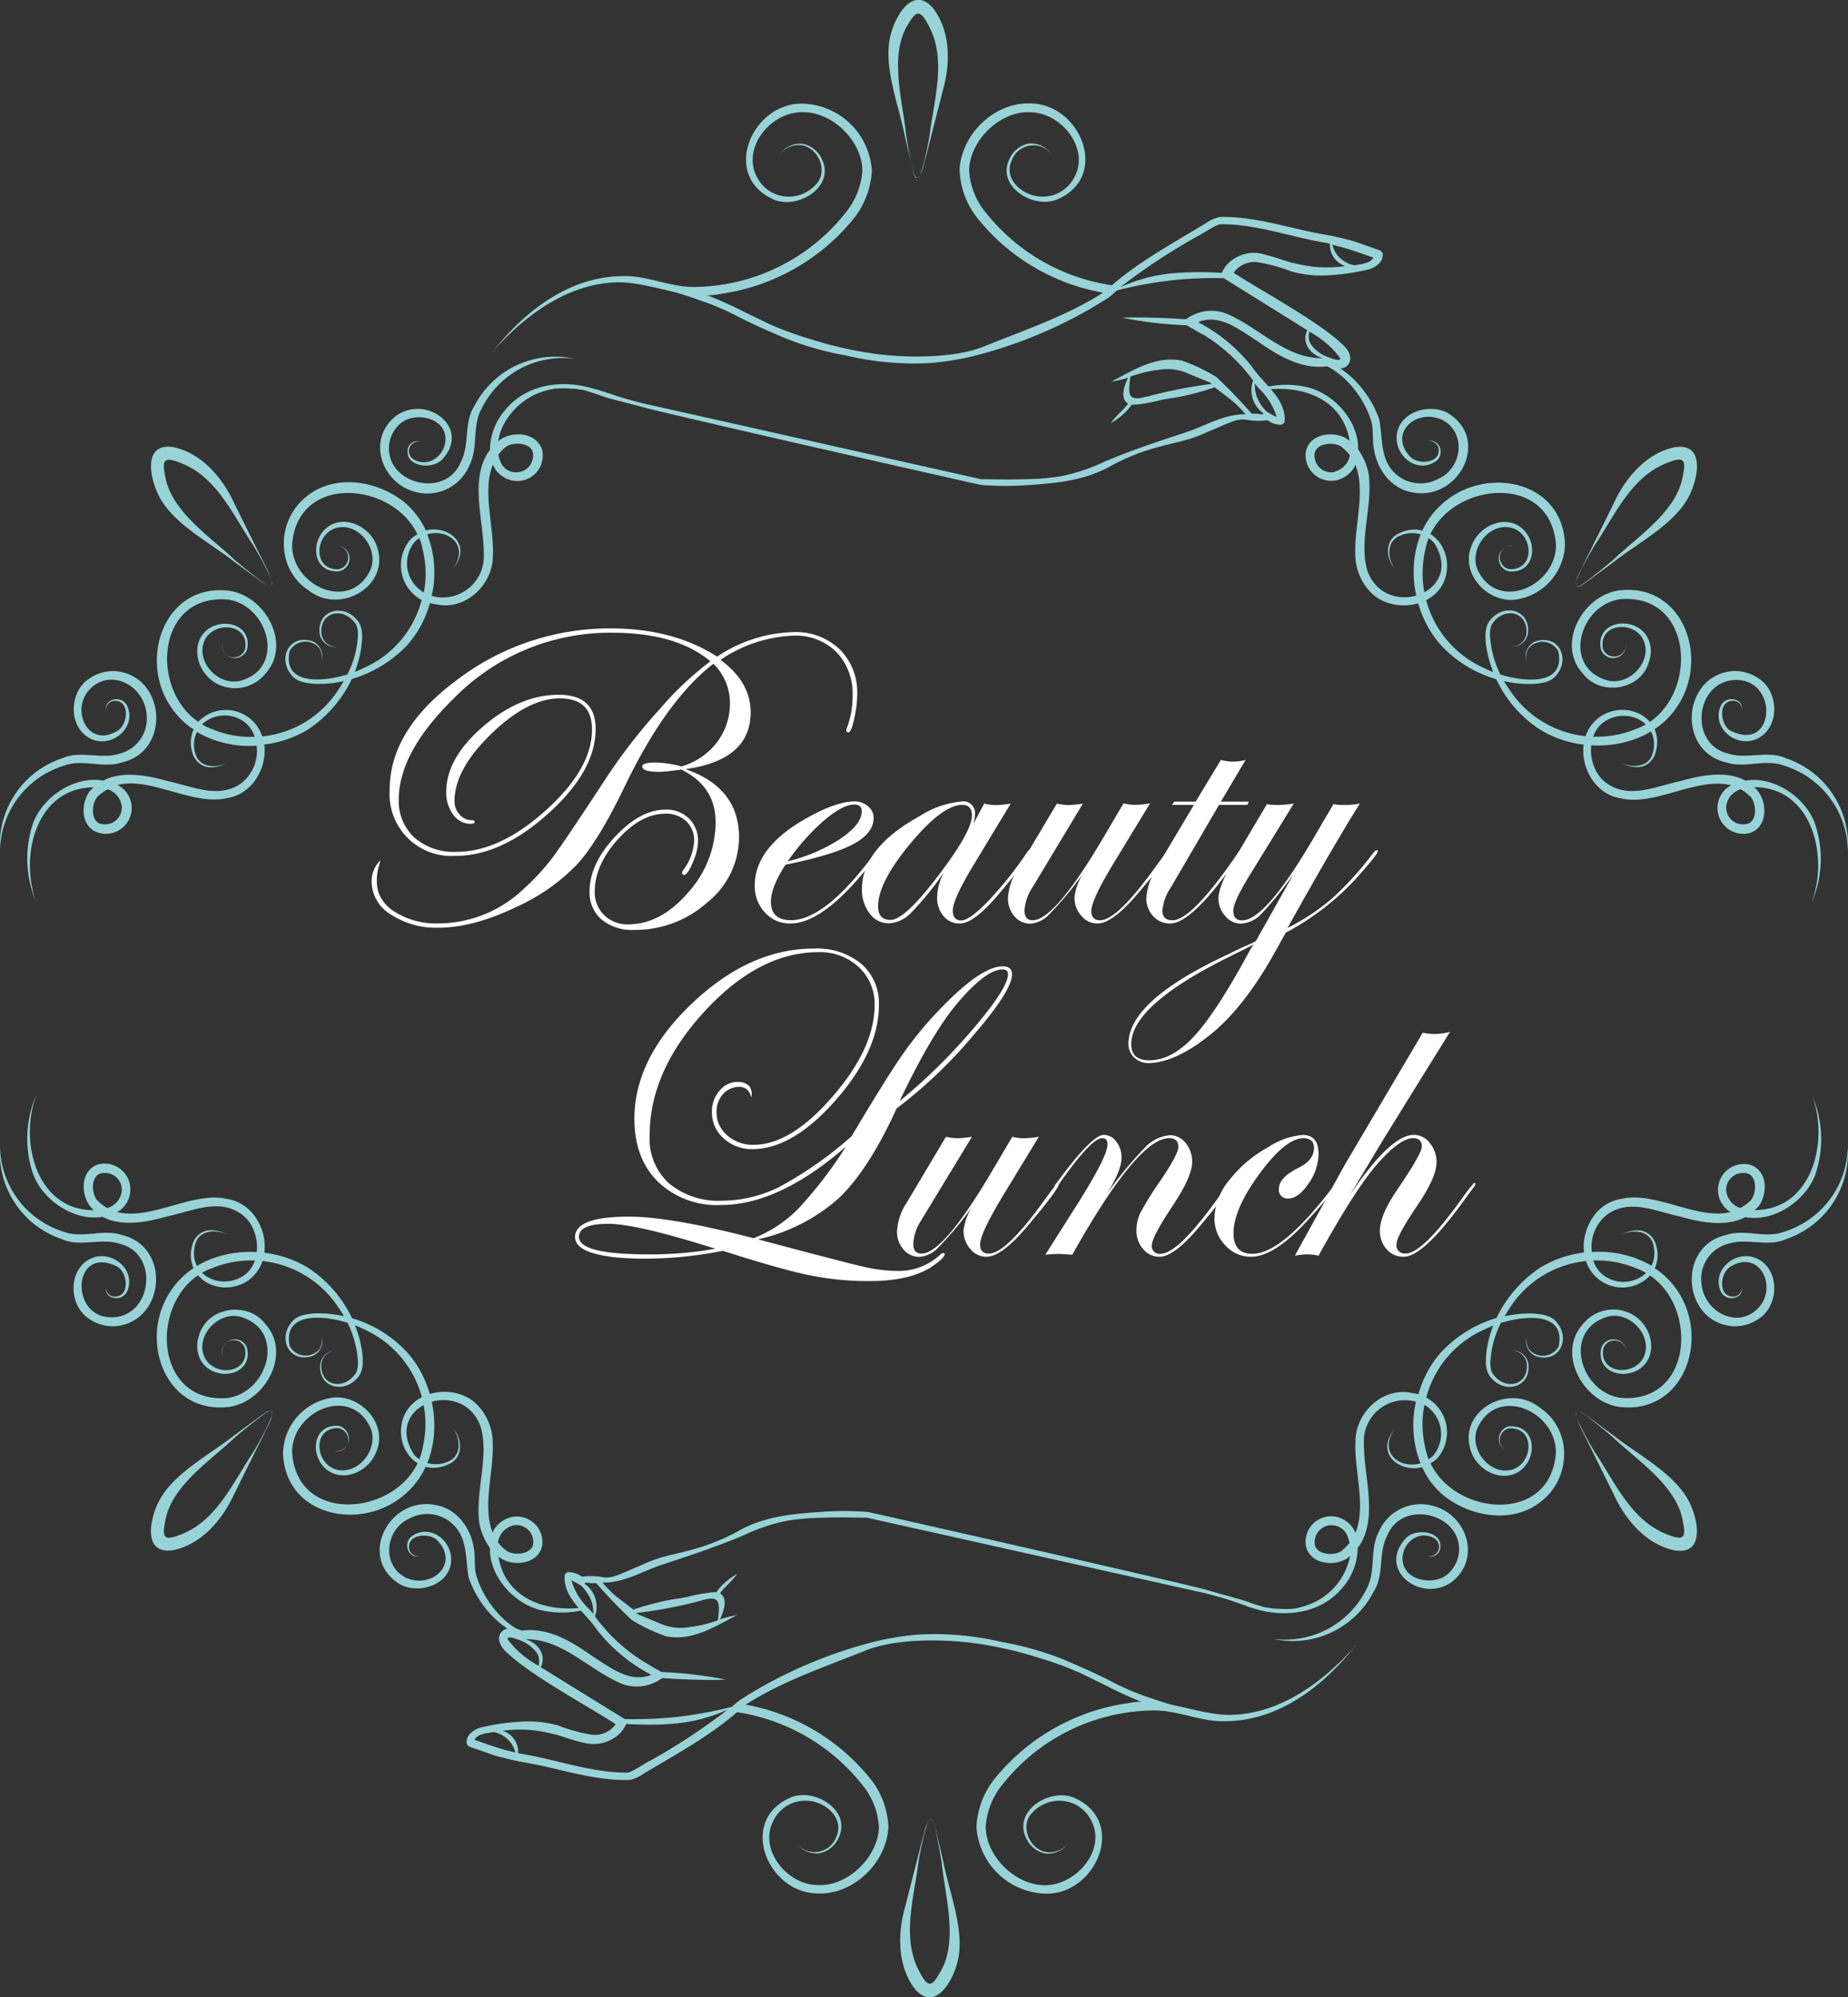 <svg xmlns="http://www.w3.org/2000/svg" viewBox="0 0 270.33 292.22"><rect x="0" y="0" width="270.33" height="292.22" fill="#333333" stroke="none"/><defs><style>.cls-1{fill:#98d3d7;}.cls-2{fill:#fff;}</style></defs><g id="Слой_2" data-name="Слой 2"><g id="Слой_1-2" data-name="Слой 1"><path class="cls-1" d="M221.22,79.83a1.74,1.74,0,0,0-.4,3.45c3.67.1,3.51-4.72.7-5.92-3.35-1.31-6.75,2.8-5.37,6,2.94,6.29,11.51,2.37,11.46-3.65-.79-11.37-17.27-9-19.1.68a15.18,15.18,0,0,0,8.72,17.41c3.17,1.66,12.05,3.52,10.71-2.55a2.65,2.65,0,0,0-4.37-.37,2.79,2.79,0,0,0-.31,1.76,2.34,2.34,0,0,1,1.7-2.9c3.17-.75,4.68,2.69,2.74,5-.8,1.1-2.3,1.26-3.55,1.33a17.78,17.78,0,0,1-13.43-5.75c-5-5.63-5.62-15.68.47-20.79,6.28-5.43,17.46-3.21,17.74,6.16a8.4,8.4,0,0,1-7.4,8.06c-4.13.36-8-4-6.22-8,.94-2.45,4-4.18,6.51-3,3.25,1.59,3.19,7.12-1,6.86a1.89,1.89,0,0,1,.44-3.75Z"/><path class="cls-1" d="M204.59,78.06c-2.08,1-1.87,3.65-.55,5.15-1.11-1.51-1.26-4,.72-4.81a4.31,4.31,0,0,1,5,1c4.72,7.29-7,11.48-9.72,4.15-1.34-4.46.85-9.53.15-14.32a9.4,9.4,0,0,0-1.52-3.48c.09-4.26-3.67-8.32-7.71-9.16a13.83,13.83,0,0,0-5.94.07c0,.12.05.25.08.37,5.54-.73,11.33,1.43,12.32,7.45a6.07,6.07,0,0,0-.73-.47c-2.06-1-5.33-.41-5.69,2.25a3.74,3.74,0,0,0,4.53,4,4.18,4.18,0,0,0,2.64-2,2,2,0,0,1,.09-.26c1.55,3.73-.16,9,0,13a8,8,0,0,0,2.31,5.72c3,3,9.14,2.32,10.75-1.84C212.91,80.43,209.07,75.82,204.59,78.06Zm-9.37-9a2.45,2.45,0,0,1-2.92-2.63c.09-1.43,2.43-1.87,3.77-1.17a6.58,6.58,0,0,1,1.39,1.34A3,3,0,0,1,195.22,69Z"/><path class="cls-1" d="M189.14,52.65c5.64-1.58,10.94,3.7,12.63,8.76.48,2.53.14,5.44,1.95,7.48a5.42,5.42,0,0,0,6.59,1.21c3.58-1.51,4.27-6.72.73-8.64-3.86-1.86-8.11,2-4.64,5.47,1.26,1.14,4.59.78,4-1.51a1.34,1.34,0,0,0-1.58-.84c1.67-.54,2.58,1.7,1.35,2.81-2.79,2.08-6.27-.66-5.83-3.88s4.59-4.48,7.29-3.17c6.59,3.78,1.79,13.08-5.07,11.69-3.07-.52-5.14-3.38-5.57-6.3-.27-1.34-.05-2.71-.37-4-1.35-4.68-6.11-9.87-11.45-9.06Z"/><path class="cls-1" d="M237.83,94.05a1.89,1.89,0,0,1-3.63,1c-.94-4.12,4.58-5.07,6.62-2.1a4.41,4.41,0,0,1,.4,3.85c-1.13,4.19-7.06,5.14-9.66,1.77-3.95-4.27-.11-11.39,5.21-12.18,9.29-1.17,13.22,9.53,8.83,16.58-4.1,6.8-14.13,7.75-20.46,3.68a17.79,17.79,0,0,1-7.77-12.38c-.12-1.25-.2-2.75.77-3.71,2-2.28,5.63-1.33,5.39,1.92a2.34,2.34,0,0,1-2.6,2.13,2.21,2.21,0,0,0,2.38-2.14c.08-2.92-3.05-3.64-4.76-1.55-.78.83-.62,2.09-.47,3.26a15,15,0,0,0,2.63,6.57,15.21,15.21,0,0,0,18.56,5.92c9.31-3.31,9.07-20-2.29-19-6,.88-8.49,10-1.83,11.88,3.36.87,6.9-3.12,5.08-6.23-1.63-2.59-6.41-2-5.74,1.61a1.74,1.74,0,0,0,3.34-.93Z"/><path class="cls-1" d="M265.06,131.88c2.56-7-.28-17.22-9.07-16.69-1.73.08-3.34,1.08-3.48,2.87a2.46,2.46,0,0,0,3.05,2.48c1.4-.3,1.48-2.68.58-3.9-5.07-5.18-12.95,1.58-19,.17-5.62-.82-7.71-9.21-2.71-12.18,4.09-2.28,9.23.79,7.72,5.57a2.83,2.83,0,0,1-2.17,2,4.58,4.58,0,0,1-2.84-.61c1.67.87,4.15.63,4.64-1.45,1.12-4.26-3.47-6.74-6.9-4.67-3.09,1.85-2.67,7.18.13,9.09,3.26,2.4,7.13.5,10.66-.25,3.72-1.05,8.81-2.07,11.59,1.58,1.31,1.88,1.23,5.21-1.35,6a3.78,3.78,0,0,1-3.06-6.77c4.66-2.82,10.89.69,12.63,5.32a16.05,16.05,0,0,1-.43,11.52Z"/><path class="cls-1" d="M270.3,124.39a13.24,13.24,0,0,0-9.4-12.4c-2.78-1-5.62.48-8.43-.46-7.27-1.68-6.34-12.84,1.07-13.35a6.18,6.18,0,0,1,4.37,1.59c2.33,2.19,2.25,6.7-.76,8.26s-6.9-1.48-5.42-4.79c.78-1.56,3.37-1.11,3.09.73a1.32,1.32,0,0,0-1.15-1.44c-2.43-.14-2.07,3.46-.55,4.36,6.68,3.4,7.15-7.88.47-7.39-5.66.43-6.52,9.44-.77,10.75,2.72.9,5.73-.53,8.42.68a13.31,13.31,0,0,1,9.06,13.46Z"/><path class="cls-1" d="M230.6,85.77c.53.15,1-.45,1.46-.7,1.31-1,2.69-2.11,3.92-3.16,3.61-3.45,9.37-7.11,10.2-12.34.44-2.15.28-2.91-2.29-1.85-5.25,2-7.63,7.59-10.57,12a46.22,46.22,0,0,0-2.41,4.43c-.17.5-.54,1.07-.31,1.59Zm0,0c-.27-1.07.62-2.15,1-3.13l1.49-3,3-6.05c1.66-3.63,4.69-7.28,8.89-8.16,4.86-.75,3.27,5.47,1.66,7.92-2.26,3.61-7.24,6.25-10.47,8.79l-2.71,2-1.36,1c-.45.24-.94.83-1.48.67Z"/><path class="cls-1" d="M134.14,26c-.51-.22-.5-1-.69-1.46l-.39-1.64-.76-3.28c-.8-4-2.85-9.26-2.22-13.48.36-2.91,3.2-8.68,6.41-4.94,2.61,3.4,2.54,8.15,1.44,12l-1.67,6.54L135.43,23c-.36,1-.38,2.39-1.29,3Zm0,0c.52-.24.61-.91.8-1.41A45.45,45.45,0,0,0,136,19.68c.66-5.28,2.51-11.1-.19-16-1.25-2.45-1.87-2-3-.08-2.77,4.5-.78,11.05-.28,16,.25,1.6.55,3.37.92,5,.17.48.14,1.24.65,1.47Z"/><path class="cls-1" d="M72.06,51.48c4.49-5.76,11-10.9,18.66-11.07,3.82-.23,7.21,1.64,10.93,1.57a28.53,28.53,0,0,0,21.92-10.7A11,11,0,0,0,126.15,25c0-4.42-4.53-8.82-9-8.58-4.55.09-8.77,5.38-6.34,9.63a5.2,5.2,0,0,0,5.82,2.57,5.44,5.44,0,0,0,2.9-1.83c1.56-1.87.17-5.06-2.15-5.53a3.62,3.62,0,0,0-3.26,1.21,3.72,3.72,0,0,1,3.3-1.43,3.93,3.93,0,0,1,2.85,2.34c1.91,4.08-3.84,7.47-7.31,5.71-7.36-3.48-3.06-13.74,4.11-13.93A10.44,10.44,0,0,1,127.54,25a12.38,12.38,0,0,1-2.81,7.17A30.59,30.59,0,0,1,105.4,43c-5,1-9.82-1.58-14.67-1.7-7.47,0-13.86,4.73-18.67,10.15Z"/><path class="cls-1" d="M163.7,41.87a28.88,28.88,0,0,1-19.48-10.75,10.56,10.56,0,0,1-2.46-6.3c.18-4.38,4.66-8.73,9.12-8.39,4.53.16,8.67,5.5,6.18,9.68a5.19,5.19,0,0,1-5.84,2.49c-2.22-.52-4.33-2.73-3.23-5.1a3.38,3.38,0,0,1,5.8-1A3.74,3.74,0,0,0,150.5,21a3.93,3.93,0,0,0-2.86,2.31c-1.94,4.06,3.76,7.47,7.24,5.76,7.37-3.36,3.25-13.63-3.89-13.93-5.35-.34-10.26,4.31-10.62,9.6A12,12,0,0,0,143.05,32a30.25,30.25,0,0,0,19.48,11A10.36,10.36,0,0,1,163.7,41.87Z"/><path class="cls-1" d="M95,38.66l-.08,0m1.49,3.45c1.61.42,3,.82,4,1.16,1.74.55,2.8,1,3.13,1.07,1,.38,1.68.68,1.84.75,1.29.56,2.23,1.05,2.5,1.19,2.21,1.16,5.8,2.71,6.93,3.18a45.07,45.07,0,0,0,9,2.56,43.21,43.21,0,0,0,12,1.11,40.08,40.08,0,0,0,8.27-1.48,66.73,66.73,0,0,0,18.17-8.16c.35-.33.76-.62,1.13-1a60.45,60.45,0,0,1,7.7-1.44,57.77,57.77,0,0,1,7.93-.35l10.47,6.52c.56.37,1.15.72,1.75,1.09-.91,1.82.48,3.62,2.27,4.09-5.41.08-9.16-4.37-14-6.48a6.13,6.13,0,0,0-5.85.68,1.13,1.13,0,0,1-.26.11c-1.47-.11-3-.19-4.59-.23s-3.14-.06-4.64,0c1.44.29,3,.55,4.64.74s3.22.31,4.67.37l.08,0a.87.87,0,0,1,.27.15l.45.25c.42.22,1.37.82,1.8,1a25.41,25.41,0,0,1,7.24,6.69,4.14,4.14,0,0,0,1.49,4.78s0,0,0,.07-.31.12-.89,0l-.8,0c-1.14-1.3-2.33-2.58-3.55-3.8-.37-.35-1.28-1.26-1.65-1.59a25.37,25.37,0,0,0-5-2.37c-3.82-.79-7.16,1.42-10.38,3.09a21.4,21.4,0,0,0,2.49-.6c-1,2.09-.84,3.26,0,3.8-.75,1-1.78,1.76-2.52,2.83a9.78,9.78,0,0,0,1.63-1.12,8.33,8.33,0,0,0,1.42-1.56c.27,0,.7,0,1.22-.09a22.51,22.51,0,0,0,3-.58c1.23-.28,1.61-.26,2.68-.47a39.85,39.85,0,0,0,5.24-1.4l2.36,1.81a16.77,16.77,0,0,1,2.16,2.13c-3.36,0-5.78,1.69-8.91,2.7-5.68,1.86-8.49,2.87-11.63,4.19a27.89,27.89,0,0,1-6.44,2.17,34.94,34.94,0,0,1-5.39.44c-2.6.1-4.78,0-6.33,0l-49-11c-.59-.13-1.07-.26-1.07-.26-.93-.24-2.43-.63-4.23-1.26C88,57.24,87.08,56.85,87,57s0,.11.05.15l.31.12c1.07.44,1.44.71,2.28,1l.42.13,1.06.32,3,.88c1.53.43,21.66,5.12,49.31,11.34A44.9,44.9,0,0,0,150,71c3.79-.27,8.17-.51,12.16-2.64a31.06,31.06,0,0,1,5.59-2.46c3.26-1,4.56-1.15,6.38-1.71,1.09-.35,2.1-.8,2.52-1,3.09-1.26,4.19-2,5.63-1.78a10.65,10.65,0,0,0,1.49.15,9.3,9.3,0,0,0,1.65-.08,3.16,3.16,0,0,0,2,.66c.13,0,.46-.25.5-.4.26-3.42-3-5.44-4.71-8a24.25,24.25,0,0,0-7.68-6.46,1.32,1.32,0,0,1-.25-.16c3.06-1.24,5.85,1,8.49,2.68,3,2.11,6.54,4.34,10.44,3.78,2.5,1.24,4.54-.74,2.44-2.93-3.47-3.47-11.69-7.83-16.19-10.74a3.73,3.73,0,0,1,3.41-1.56,24.21,24.21,0,0,1,5,1.36,16.38,16.38,0,0,0,5.69.55,31.08,31.08,0,0,0,5.19-.74,3.56,3.56,0,0,0,2-1,1.74,1.74,0,0,0,.52-1.34c0-.1-.05-.31-.4-.54l-3.75-1.32c-1-.29-2.94-.76-3.93-.93-5.24-.84-10.4-2.79-15.77-2.64a5.56,5.56,0,0,0-2,.89c-5,3.05-10.53,6-14.78,10-5.45,3.55-11.81,5.66-17.86,8.11-2.81,1.13-8.35,1.88-15.27,1.08a55.67,55.67,0,0,1-9.86-2.19,48.22,48.22,0,0,1-6.16-2.25l-3.61-1.75a59.32,59.32,0,0,0-5.53-2.48c-.42-.16-.75-.28-1.2-.43a24.49,24.49,0,0,0-5.37-1.16m71,16.43c-.49.12-1.71.56-2.29,0s-.17-2.37-.15-2.89a17.66,17.66,0,0,1,4.17-1,7.28,7.28,0,0,1,4.36.57l2.77,1.14a2.08,2.08,0,0,1,.51.27s.08,0,.09.08A69,69,0,0,0,167.74,58.05ZM184,56.69A9.58,9.58,0,0,1,186.75,61a8.1,8.1,0,0,1-1.17-.62l-.23-.12a2.14,2.14,0,0,1-.33-.33,6.42,6.42,0,0,1-1.22-2,5.55,5.55,0,0,1-.23-1.81C183.72,56.31,183.88,56.5,184,56.69Zm7.51-8.18a14.16,14.16,0,0,1,2.5,1.71,13,13,0,0,1,2.06,2.21s0,.07-.06.13-.27.25-1.38-.19a5.38,5.38,0,0,1-2.87-2,2.35,2.35,0,0,1-.27-.64A2.66,2.66,0,0,1,191.54,48.51Zm-2.33-10c-1.78-.54-2.7-.91-3.9-1.18A8.42,8.42,0,0,0,183.9,37a5.53,5.53,0,0,0-4.17,1.47,4.48,4.48,0,0,0-1,1.46c-1.11-.08-2.64-.14-4.44-.1-.39,0-1.87.06-3.15.19a24,24,0,0,0-7.27,2,90.71,90.71,0,0,1,11.37-7.49c.83-.39,2.52-1.63,3.29-1.72,5.08-.08,10.36,1.88,15.36,2.71l.66.14a3.18,3.18,0,0,0,.55,2,3.22,3.22,0,0,0,1.7,1.26A18.29,18.29,0,0,1,189.21,38.46Zm10.34.06c-.47.1-.93.16-1.4.25a4.22,4.22,0,0,1-2.56-1.59,3.67,3.67,0,0,1-.64-1.41c.18,0,.37.11.58.15a2.25,2.25,0,0,0,.33.08c1.11.25,3.63,1.12,5.07,1.65A1.8,1.8,0,0,1,199.55,38.52Z"/><path class="cls-1" d="M60.85,72a6.68,6.68,0,0,0,7.8-3.88c1.36-2.62.37-5.66,1.76-8.25a13.25,13.25,0,0,1,13.71-7.37,13.33,13.33,0,0,0-14.71,6.86c-1.61,2.48-.66,5.67-2,8.22-2.19,5.47-11,3.23-10.5-2.42a4.89,4.89,0,0,1,1.71-3.24c1.8-1.51,5.53-1.06,6.38,1.31.86,2.61-1.82,5.46-4.47,4a1.42,1.42,0,0,1,1-2.62,1.44,1.44,0,0,0-1.81.85c-.79,2.75,3.38,3.39,4.93,1.8,4.41-4.69-2.35-9.69-6.79-6.35C53.59,64.32,55.83,70.76,60.85,72Z"/><path class="cls-1" d="M9.43,112c2.78-1,5.62.48,8.43-.46,7.27-1.68,6.34-12.84-1.07-13.35a6.18,6.18,0,0,0-4.37,1.59c-2.33,2.19-2.24,6.7.76,8.26s6.9-1.47,5.42-4.79c-.78-1.56-3.37-1.11-3.09.73a1.32,1.32,0,0,1,1.15-1.44c2.44-.14,2.07,3.46.55,4.36-4.39,2.72-7.06-3.22-3.93-6.2s7.9-.26,8.17,3.88a5.28,5.28,0,0,1-3.94,5.68c-2.72.9-5.72-.53-8.42.68A13.32,13.32,0,0,0,0,124.39,13.24,13.24,0,0,1,9.43,112Z"/><path class="cls-1" d="M39.74,85a1.8,1.8,0,0,1,0,.73A1,1,0,0,0,39.74,85Z"/><path class="cls-1" d="M34.18,82.12l2.71,2,1.36,1c.45.24,1,.83,1.48.67-.54.15-1-.45-1.45-.7-1.32-1-2.7-2.11-3.93-3.16-3.6-3.44-9.37-7.12-10.2-12.34-.44-2.17-.25-2.9,2.29-1.85,5.25,2,7.63,7.59,10.57,12a46.22,46.22,0,0,1,2.41,4.43c.1.27.24.57.32.86a12.9,12.9,0,0,0-1-2.4l-1.5-3-3-6.05c-1.67-3.63-4.7-7.28-8.89-8.16-4.87-.76-3.27,5.48-1.66,7.92C26,77,30.94,79.57,34.18,82.12Z"/><path class="cls-1" d="M93.42,59.39l-1.61-.68,1.34.38L88.1,57.32C83.35,55.41,77.36,55.75,73.89,60a9,9,0,0,0-2.21,5.81c-3.16,4.13-.83,10.57-.91,15.41a6,6,0,0,1-6.86,6.13,4.67,4.67,0,0,1-.76-.17,15.44,15.44,0,0,0-.65-9c2.89-.88,6.25,1.49,3.79,5,2.91-3.6-.78-6.4-4-5.57a11.82,11.82,0,0,0-3.1-4.1c-4-3.24-10.3-4.27-14.46-.78-4.32,3.51-4.38,10.52.41,13.64,4.64,3.7,12.22-.74,9.92-6.64-.94-2.45-4-4.18-6.51-3-3.25,1.58-3.19,7.12,1,6.86a1.89,1.89,0,0,0-.44-3.75,1.74,1.74,0,0,1,.4,3.45c-3.67.1-3.51-4.71-.7-5.92,3.35-1.32,6.75,2.8,5.37,6-2.94,6.28-11.5,2.37-11.45-3.65.72-10.44,14.62-9.3,18.33-1.55a4.74,4.74,0,0,0-1,.73,5.8,5.8,0,0,0,1.62,8.89,15,15,0,0,1-8.61,10,11,11,0,0,1-1.17.52,16.31,16.31,0,0,0,1-4c.12-1.25.2-2.75-.77-3.71-2-2.29-5.64-1.33-5.39,1.92a2.33,2.33,0,0,0,2.6,2.13A2.22,2.22,0,0,1,47,92.49c-.07-2.93,3-3.64,4.76-1.55.79.83.62,2.09.48,3.26a14.06,14.06,0,0,1-1.43,4.48c-3.86,1.18-9.5,1.49-8.44-3.45a2.65,2.65,0,0,1,4.37-.37,2.79,2.79,0,0,1,.31,1.76,2.33,2.33,0,0,0-1.7-2.9c-3.18-.74-4.68,2.68-2.74,5,.8,1.1,2.3,1.26,3.55,1.33a15.8,15.8,0,0,0,4.11-.4c-.22.37-.43.74-.67,1.09a15,15,0,0,1-11.24,7A5.59,5.59,0,0,0,29,105.6c-7.11-4.85-6.08-18.79,4.35-17.88,5.95.88,8.5,10,1.83,11.88-3.36.87-6.89-3.12-5.08-6.23,1.66-2.59,6.39-2,5.75,1.61a1.74,1.74,0,0,1-3.35-.93,1.89,1.89,0,0,0,3.63,1C37.07,91,31.56,90,29.52,93c-1.52,2.34-.28,5.6,2,6.91a5.7,5.7,0,0,0,7.26-1.29c3.95-4.27.11-11.39-5.21-12.18-9.29-1.17-13.22,9.53-8.83,16.58a11.73,11.73,0,0,0,3.58,3.7,4.81,4.81,0,0,0-.14,3.51,2.83,2.83,0,0,0,2.17,2,4.58,4.58,0,0,0,2.84-.61c-1.66.87-4.15.63-4.64-1.45a4.31,4.31,0,0,1,.25-3.07,15.4,15.4,0,0,0,8.74,2,6,6,0,0,1-2.21,5.46c-3.26,2.4-7.14.5-10.67-.25-2.94-.83-6.72-1.61-9.55-.1-4.2-.75-8.8,2.33-10.26,6.2a16.1,16.1,0,0,0,.43,11.52C2.78,125,5.44,115.2,13.7,115.2a4.84,4.84,0,0,0-.64.64c-1.31,1.89-1.22,5.2,1.35,6A3.78,3.78,0,0,0,17.47,115a2.49,2.49,0,0,0-.28-.15c4.86-1.24,11,3.08,16,1.92,3.74-.55,5.9-4.43,5.47-7.85a15.74,15.74,0,0,0,6.55-2.29,18.42,18.42,0,0,0,6.26-7.29,18.31,18.31,0,0,0,8.15-5,15.54,15.54,0,0,0,3.27-6.1,6.09,6.09,0,0,0,.87.17c4.32,1,8.43-2.89,8.34-7.23.19-4.07-1.59-9.37,0-13.2a3.91,3.91,0,0,0,3.2,2.38,3.73,3.73,0,0,0,4-4.56c-.83-2.48-4-2.76-5.94-1.6-.18.12-.32.26-.48.39.4-3.19,3.26-6.22,6.26-7.21a11,11,0,0,1,2-.52,16.94,16.94,0,0,1,2.4,0c.54,0,1,.09,1.5.16s.67.15,1,.26c1.13.31,1.61.54,2.54.83h0l.58.18.44.11,1.12.3h0Zm-75.6,58.67a2.46,2.46,0,0,1-3.05,2.48c-1.4-.3-1.48-2.68-.58-3.9a6.65,6.65,0,0,1,1.56-1.16A3,3,0,0,1,17.82,118.06Zm13.24-11.37a9.1,9.1,0,0,1-1.51-.71,4.85,4.85,0,0,1,5.89-.56,4.3,4.3,0,0,1,1.81,2.38A14.4,14.4,0,0,1,31.06,106.69ZM60.62,79.34a4.22,4.22,0,0,1,.73-.61,8.85,8.85,0,0,1,.47,1.64A14.46,14.46,0,0,1,62,86.68,4.92,4.92,0,0,1,60.62,79.34ZM74,65.38c1.23-.84,3.62-.53,3.94.78a2.48,2.48,0,0,1-4.54,1.78,5.92,5.92,0,0,1-.51-1.4A6.06,6.06,0,0,1,74,65.38Zm17.29-6.74-1.06-.37,1.31.37Zm-.53,0,.3.06h-.17Z"/><path class="cls-1" d="M49.11,212.39a1.74,1.74,0,0,0,.4-3.45c-3.67-.1-3.51,4.72-.7,5.93,3.35,1.31,6.75-2.8,5.37-6-2.94-6.29-11.51-2.37-11.45,3.64.78,11.38,17.26,9,19.09-.67a15.19,15.19,0,0,0-8.72-17.42c-3.17-1.66-12-3.52-10.71,2.55a2.65,2.65,0,0,0,4.38.37,2.77,2.77,0,0,0,.3-1.75,2.34,2.34,0,0,1-1.7,2.9c-3.17.75-4.68-2.7-2.74-5,.8-1.11,2.3-1.26,3.55-1.34a17.79,17.79,0,0,1,13.43,5.76c5,5.63,5.62,15.68-.46,20.79-6.29,5.42-17.47,3.2-17.75-6.16a8.41,8.41,0,0,1,7.4-8.07c4.13-.36,8,4,6.22,8-.94,2.46-4,4.19-6.51,3-3.25-1.59-3.19-7.12,1-6.86a1.89,1.89,0,0,1-.44,3.74Z"/><path class="cls-1" d="M65.74,214.17c2.08-1,1.87-3.66.55-5.16,1.11,1.51,1.26,4-.72,4.81a4.3,4.3,0,0,1-5-1c-4.72-7.28,7-11.48,9.72-4.15,1.34,4.46-.85,9.54-.15,14.32a9.33,9.33,0,0,0,1.52,3.48c-.08,4.26,3.67,8.33,7.72,9.17a13.94,13.94,0,0,0,5.93-.07c0-.13,0-.25-.08-.38-5.54.73-11.33-1.43-12.31-7.44a5.21,5.21,0,0,0,.72.46c2.06,1,5.33.41,5.69-2.25a3.75,3.75,0,0,0-4.53-4,4.18,4.18,0,0,0-2.64,2c0,.09,0,.18-.08.27-1.56-3.74.16-9,0-13a8.1,8.1,0,0,0-2.3-5.73c-3-3.05-9.15-2.31-10.75,1.84C57.42,211.79,61.26,216.4,65.74,214.17Zm9.37,9A2.46,2.46,0,0,1,78,225.81c-.08,1.43-2.42,1.88-3.76,1.17a6.15,6.15,0,0,1-1.4-1.33A3,3,0,0,1,75.11,223.18Z"/><path class="cls-1" d="M81.19,239.57c-5.64,1.58-10.93-3.69-12.63-8.76-.48-2.53-.14-5.44-2-7.48A5.43,5.43,0,0,0,60,222.12c-3.59,1.51-4.28,6.72-.74,8.65,3.86,1.86,8.11-2,4.64-5.47-1.25-1.15-4.59-.78-4,1.5a1.33,1.33,0,0,0,1.58.84c-1.67.54-2.57-1.7-1.35-2.81,2.79-2.07,6.27.67,5.83,3.88s-4.59,4.49-7.29,3.17c-6.58-3.77-1.79-13.08,5.07-11.68,3.07.51,5.14,3.37,5.57,6.29.27,1.35,0,2.72.37,4,1.35,4.69,6.12,9.87,11.45,9.06Z"/><path class="cls-1" d="M32.5,198.18a1.89,1.89,0,0,1,3.63-1c.94,4.11-4.58,5.06-6.61,2.09a4.42,4.42,0,0,1-.41-3.85c1.13-4.18,7.06-5.14,9.66-1.76,3.95,4.26.11,11.38-5.21,12.17-9.29,1.17-13.22-9.52-8.83-16.57,4.11-6.8,14.13-7.75,20.47-3.68A17.79,17.79,0,0,1,53,197.94c.12,1.24.2,2.75-.77,3.71-2,2.28-5.63,1.33-5.39-1.93a2.33,2.33,0,0,1,2.6-2.12A2.2,2.2,0,0,0,47,199.73c-.08,2.93,3,3.64,4.76,1.55.79-.83.62-2.09.48-3.26a15.18,15.18,0,0,0-2.64-6.57,15.21,15.21,0,0,0-18.56-5.92c-9.31,3.32-9.07,20,2.29,19,6-.89,8.5-9.95,1.83-11.88-3.35-.88-6.89,3.12-5.08,6.22,1.63,2.59,6.41,2,5.75-1.6a1.74,1.74,0,0,0-3.35.93Z"/><path class="cls-1" d="M5.27,160.34c-2.55,7,.28,17.23,9.07,16.7,1.73-.08,3.34-1.08,3.48-2.88a2.46,2.46,0,0,0-3.05-2.48c-1.4.31-1.48,2.69-.58,3.9,5.07,5.18,13-1.58,19-.17,5.62.83,7.71,9.21,2.72,12.19-4.1,2.27-9.23-.8-7.73-5.58a2.83,2.83,0,0,1,2.17-2,4.58,4.58,0,0,1,2.84.61c-1.66-.86-4.15-.62-4.64,1.46-1.12,4.25,3.48,6.73,6.9,4.66,3.09-1.85,2.67-7.17-.12-9.09-3.27-2.4-7.14-.49-10.67.26-3.72,1.05-8.81,2.07-11.59-1.58-1.31-1.89-1.22-5.21,1.35-6a3.79,3.79,0,0,1,3.06,6.78c-4.66,2.82-10.89-.7-12.63-5.33a16.11,16.11,0,0,1,.43-11.52Z"/><path class="cls-1" d="M0,167.83a13.28,13.28,0,0,0,9.4,12.41c2.78,1,5.63-.49,8.43.45,7.27,1.68,6.34,12.84-1.07,13.35a6.18,6.18,0,0,1-4.37-1.59c-2.33-2.19-2.24-6.7.76-8.25s6.91,1.47,5.42,4.79c-.78,1.55-3.37,1.1-3.09-.74a1.33,1.33,0,0,0,1.16,1.45c2.43.13,2.06-3.47.54-4.37-6.68-3.4-7.14,7.88-.46,7.39,5.65-.42,6.51-9.43.76-10.75-2.72-.9-5.73.53-8.42-.67A13.33,13.33,0,0,1,0,167.83Z"/><path class="cls-1" d="M39.73,206.46c-.53-.16-1,.45-1.45.69-1.32,1-2.69,2.11-3.93,3.17-3.61,3.44-9.37,7.11-10.2,12.33-.43,2.15-.27,2.91,2.29,1.86,5.25-2,7.63-7.59,10.57-12A44.11,44.11,0,0,0,39.42,208c.18-.5.55-1.06.31-1.58Zm0,0c.28,1.07-.61,2.15-1,3.13l-1.5,3-3,6.06c-1.67,3.62-4.7,7.28-8.89,8.15-4.87.76-3.28-5.47-1.66-7.91,2.26-3.61,7.24-6.26,10.46-8.79l2.71-2,1.36-1c.46-.24.94-.83,1.48-.66Z"/><path class="cls-1" d="M136.19,266.2c.52.22.5,1,.69,1.46l.39,1.64.76,3.28c.8,4.05,2.86,9.26,2.23,13.49-.37,2.9-3.21,8.67-6.42,4.93-2.61-3.4-2.53-8.14-1.44-12l1.67-6.54.83-3.26c.36-1,.39-2.38,1.29-3Zm0,0c-.52.24-.6.92-.79,1.41a43.69,43.69,0,0,0-1.06,4.93c-.66,5.29-2.51,11.1.2,16,1.25,2.45,1.87,2,2.94.08,2.77-4.5.78-11.05.29-16-.26-1.6-.56-3.36-.92-5-.18-.47-.15-1.23-.66-1.47Z"/><path class="cls-1" d="M198.28,240.74c-4.49,5.76-11,10.91-18.67,11.07-3.82.23-7.21-1.63-10.93-1.56a28.5,28.5,0,0,0-21.91,10.69,10.9,10.9,0,0,0-2.58,6.29c0,4.41,4.52,8.81,9,8.58s8.78-5.39,6.34-9.63a5.18,5.18,0,0,0-5.82-2.57,5.4,5.4,0,0,0-2.9,1.82c-1.56,1.88-.17,5.06,2.15,5.53a3.57,3.57,0,0,0,3.26-1.21,3.72,3.72,0,0,1-3.3,1.43,3.92,3.92,0,0,1-2.85-2.33c-1.91-4.09,3.85-7.47,7.31-5.71,7.37,3.47,3.07,13.73-4.1,13.92a10.42,10.42,0,0,1-10.44-9.83,12.25,12.25,0,0,1,2.81-7.17,30.6,30.6,0,0,1,19.32-10.87c5-1,9.82,1.59,14.67,1.71,7.48,0,13.87-4.74,18.68-10.16Z"/><path class="cls-1" d="M106.63,250.35a28.88,28.88,0,0,1,19.48,10.75,10.56,10.56,0,0,1,2.46,6.3c-.18,4.38-4.66,8.73-9.12,8.39-4.53-.15-8.67-5.49-6.17-9.68a5.17,5.17,0,0,1,5.83-2.49c2.22.53,4.33,2.73,3.23,5.1a3.37,3.37,0,0,1-5.8,1,3.74,3.74,0,0,0,3.29,1.43,3.88,3.88,0,0,0,2.86-2.31c1.94-4.05-3.76-7.47-7.24-5.76-7.37,3.36-3.25,13.63,3.89,13.94,5.36.34,10.26-4.32,10.62-9.61a12,12,0,0,0-2.68-7.21,30.27,30.27,0,0,0-19.48-11A10.36,10.36,0,0,1,106.63,250.35Z"/><path class="cls-1" d="M175.38,253.57l.08,0M174,250.15c-1.61-.42-3-.82-4-1.16-1.74-.54-2.81-.94-3.14-1.07-1-.37-1.68-.67-1.84-.74-1.29-.57-2.23-1.06-2.49-1.2-2.22-1.16-5.81-2.71-6.94-3.18a45.07,45.07,0,0,0-9-2.56,43.21,43.21,0,0,0-12-1.11,40.78,40.78,0,0,0-8.26,1.48,66.73,66.73,0,0,0-18.18,8.17c-.35.33-.76.62-1.12.95a62.37,62.37,0,0,1-7.7,1.43,58,58,0,0,1-7.94.35L80.85,245c-.56-.36-1.14-.71-1.75-1.08.92-1.82-.48-3.63-2.27-4.09,5.42-.08,9.16,4.36,14,6.47a6.17,6.17,0,0,0,5.86-.67l.25-.12c1.47.12,3,.19,4.59.23s3.15.06,4.64,0c-1.44-.29-3-.54-4.64-.74s-3.22-.31-4.67-.37c0,0-.06,0-.08,0a1,1,0,0,1-.27-.16l-.45-.25c-.42-.21-1.37-.82-1.8-1.05a25.24,25.24,0,0,1-7.23-6.69,4.14,4.14,0,0,0-1.5-4.77s0-.06,0-.08.31-.12.9,0l.79,0c1.15,1.3,2.33,2.58,3.55,3.8.37.35,1.28,1.26,1.65,1.59a25.37,25.37,0,0,0,5,2.37c3.82.79,7.16-1.42,10.38-3.09a19.47,19.47,0,0,0-2.48.61c1-2.1.83-3.26,0-3.81.75-1,1.78-1.76,2.52-2.83a9.33,9.33,0,0,0-1.63,1.13,8,8,0,0,0-1.42,1.55c-.27,0-.69,0-1.22.1a21.32,21.32,0,0,0-3,.58c-1.22.27-1.61.25-2.68.46a41.51,41.51,0,0,0-5.24,1.4c-.77-.6-1.57-1.2-2.36-1.8a16.73,16.73,0,0,1-2.15-2.14c3.35,0,5.77-1.68,8.9-2.69,5.68-1.87,8.49-2.87,11.63-4.19a27.43,27.43,0,0,1,6.44-2.17,35,35,0,0,1,5.4-.45c2.6-.1,4.77,0,6.32,0,27.31,6.1,47.16,10.54,49.05,10.95.58.13,1.06.27,1.06.27.93.24,2.44.62,4.23,1.25,1.2.42,2.15.81,2.24.65s0-.11,0-.14l-.31-.13c-1.08-.44-1.44-.71-2.29-1l-.41-.14-1.06-.32-3-.88c-1.53-.43-21.66-5.11-49.3-11.34a43.45,43.45,0,0,0-6.52-.05c-3.78.27-8.17.5-12.16,2.63a30.8,30.8,0,0,1-5.59,2.47c-3.26,1-4.56,1.14-6.38,1.7-1.09.35-2.09.8-2.52,1-3.08,1.26-4.19,2-5.63,1.79a8.83,8.83,0,0,0-1.49-.16,9.3,9.3,0,0,0-1.65.08,3.14,3.14,0,0,0-2-.66c-.13,0-.46.25-.5.41-.25,3.41,3,5.43,4.71,8a24.51,24.51,0,0,0,7.68,6.46,1.74,1.74,0,0,1,.26.15c-3.07,1.24-5.86-1-8.5-2.67-3-2.12-6.54-4.35-10.44-3.79-2.5-1.24-4.53.74-2.44,2.93,3.47,3.47,11.7,7.84,16.2,10.75a3.77,3.77,0,0,1-3.42,1.55,23.77,23.77,0,0,1-5-1.36,16.14,16.14,0,0,0-5.68-.54,30.11,30.11,0,0,0-5.2.74,3.53,3.53,0,0,0-2,1,1.79,1.79,0,0,0-.52,1.34.82.82,0,0,0,.4.55l3.75,1.31c1,.3,3,.76,3.94.94,5.23.83,10.39,2.79,15.76,2.63a5.56,5.56,0,0,0,2-.89c5-3,10.53-5.95,14.78-10,5.45-3.55,11.81-5.66,17.87-8.1,2.8-1.14,8.34-1.89,15.26-1.09a55.83,55.83,0,0,1,9.87,2.19,48.22,48.22,0,0,1,6.16,2.25l3.61,1.76A59.43,59.43,0,0,0,167,249c.41.16.74.29,1.19.44a23.91,23.91,0,0,0,5.37,1.15m-71-16.43c.49-.11,1.71-.56,2.29,0s.18,2.37.16,2.89a17.3,17.3,0,0,1-4.17,1,7.3,7.3,0,0,1-4.37-.56l-2.77-1.15a1.57,1.57,0,0,1-.51-.27.23.23,0,0,1-.09-.08A65.87,65.87,0,0,0,102.59,234.17ZM86.3,235.53a9.56,9.56,0,0,1-2.72-4.31,8.1,8.1,0,0,1,1.17.62A1.29,1.29,0,0,1,85,232a2.19,2.19,0,0,1,.33.33,6.4,6.4,0,0,1,1.22,2,5.57,5.57,0,0,1,.24,1.8C86.61,235.92,86.46,235.72,86.3,235.53Zm-7.51,8.18a14.41,14.41,0,0,1-2.5-1.7,12.89,12.89,0,0,1-2.05-2.21.34.34,0,0,1,.05-.14c.06-.06.28-.25,1.38.19a5.45,5.45,0,0,1,2.87,2,2.16,2.16,0,0,1,.27.64A2.65,2.65,0,0,1,78.79,243.71Zm2.33,10c1.79.54,2.7.91,3.9,1.18a8.6,8.6,0,0,0,1.42.26,5.57,5.57,0,0,0,4.17-1.48,4.74,4.74,0,0,0,1-1.45c1.1.08,2.63.13,4.44.1.38,0,1.86-.06,3.14-.2a23.72,23.72,0,0,0,7.27-2,90.59,90.59,0,0,1-11.36,7.49c-.84.39-2.53,1.63-3.3,1.73-5.08.07-10.36-1.88-15.36-2.72l-.66-.13a3.12,3.12,0,0,0-.54-2,3.21,3.21,0,0,0-1.71-1.26A18.32,18.32,0,0,1,81.12,253.76Zm-10.34-.06c.47-.09.93-.15,1.4-.25A4.22,4.22,0,0,1,74.74,255a3.71,3.71,0,0,1,.64,1.42,4,4,0,0,0-.58-.16,2,2,0,0,0-.33-.08c-1.11-.25-3.63-1.12-5.06-1.64A1.75,1.75,0,0,1,70.78,253.7Z"/><path class="cls-1" d="M209.48,220.28a6.67,6.67,0,0,0-7.8,3.87c-1.36,2.63-.37,5.66-1.75,8.26a13.28,13.28,0,0,1-13.72,7.36,13.3,13.3,0,0,0,14.71-6.86c1.61-2.48.66-5.67,2-8.22,2.19-5.47,11-3.23,10.5,2.42a4.85,4.85,0,0,1-1.71,3.24c-1.8,1.51-5.53,1.07-6.38-1.3-.86-2.61,1.82-5.47,4.47-4a1.42,1.42,0,0,1-1,2.62,1.44,1.44,0,0,0,1.81-.85c.79-2.74-3.38-3.38-4.93-1.8-4.4,4.7,2.35,9.7,6.79,6.35C216.75,227.91,214.5,221.46,209.48,220.28Z"/><path class="cls-1" d="M260.9,180.24c-2.78,1-5.62-.49-8.43.45-7.27,1.68-6.34,12.84,1.07,13.35a6.18,6.18,0,0,0,4.37-1.59c2.33-2.19,2.25-6.7-.76-8.25s-6.9,1.47-5.41,4.79c.77,1.56,3.37,1.1,3.08-.74a1.33,1.33,0,0,1-1.15,1.45c-2.43.14-2.07-3.47-.55-4.37,4.39-2.71,7.06,3.23,3.93,6.2s-7.89.26-8.17-3.88a5.29,5.29,0,0,1,3.94-5.68c2.72-.9,5.73.53,8.42-.67a13.31,13.31,0,0,0,9.06-13.47A13.27,13.27,0,0,1,260.9,180.24Z"/><path class="cls-1" d="M230.59,207.18a1.75,1.75,0,0,1,0-.72A1,1,0,0,0,230.59,207.18Z"/><path class="cls-1" d="M236.15,210.11l-2.71-2-1.36-1c-.45-.24-.94-.83-1.48-.66.54-.15,1,.44,1.46.69,1.31,1,2.69,2.11,3.92,3.17,3.6,3.43,9.37,7.11,10.2,12.33.45,2.17.26,2.9-2.29,1.86-5.25-2-7.63-7.59-10.57-12a46.22,46.22,0,0,1-2.41-4.43c-.09-.27-.24-.56-.32-.86a13,13,0,0,0,1,2.41l1.49,3,3,6.06c1.66,3.62,4.69,7.28,8.89,8.15,4.87.76,3.27-5.47,1.66-7.91C244.34,215.27,239.39,212.65,236.15,210.11Z"/><path class="cls-1" d="M176.91,232.83l1.62.69-1.35-.38,5,1.76c4.76,1.91,10.74,1.58,14.21-2.62a9.06,9.06,0,0,0,2.22-5.81c3.15-4.14.83-10.57.9-15.42a6,6,0,0,1,6.86-6.13,4.67,4.67,0,0,1,.76.17,15.34,15.34,0,0,0,.66,9c-2.9.88-6.25-1.48-3.8-5-2.91,3.61.78,6.4,4.05,5.57a11.65,11.65,0,0,0,3.1,4.11c4,3.23,10.29,4.26,14.45.78,4.33-3.51,4.38-10.53-.4-13.64-4.65-3.7-12.22.73-9.93,6.63.94,2.46,4,4.19,6.51,3,3.25-1.59,3.19-7.12-1-6.86a1.89,1.89,0,0,0,.44,3.74,1.74,1.74,0,0,1-.4-3.45c3.67-.1,3.51,4.72.7,5.93-3.35,1.31-6.75-2.81-5.37-6,2.94-6.29,11.51-2.38,11.46,3.64-.73,10.44-14.63,9.31-18.34,1.55a4.74,4.74,0,0,0,1-.73,5.8,5.8,0,0,0-1.62-8.89,15.06,15.06,0,0,1,8.61-10,12.46,12.46,0,0,1,1.18-.52,16,16,0,0,0-1,4c-.12,1.24-.2,2.75.77,3.71,2,2.28,5.65,1.32,5.39-1.93a2.32,2.32,0,0,0-2.6-2.12,2.21,2.21,0,0,1,2.38,2.13c.07,2.93-3,3.64-4.76,1.55-.78-.83-.62-2.09-.47-3.26a14,14,0,0,1,1.42-4.48c3.86-1.18,9.5-1.49,8.44,3.45a2.64,2.64,0,0,1-4.37.37,2.7,2.7,0,0,1-.3-1.75,2.32,2.32,0,0,0,1.69,2.9c3.18.74,4.68-2.68,2.74-5-.8-1.11-2.3-1.26-3.55-1.34a16.25,16.25,0,0,0-4.11.4c.22-.37.43-.73.67-1.09A15.07,15.07,0,0,1,232,184.5a5.59,5.59,0,0,0,9.38,2.12c7.11,4.85,6.08,18.79-4.35,17.89-5.95-.88-8.5-9.95-1.83-11.88,3.36-.88,6.89,3.12,5.08,6.22-1.66,2.59-6.39,2-5.74-1.6a1.74,1.74,0,0,1,3.34.93,1.89,1.89,0,0,0-3.63-1c-.94,4.12,4.58,5.06,6.62,2.09,1.52-2.34.28-5.6-2-6.9a5.68,5.68,0,0,0-7.26,1.29c-3.95,4.26-.11,11.38,5.21,12.17,9.3,1.17,13.22-9.52,8.83-16.57a11.52,11.52,0,0,0-3.58-3.7,4.83,4.83,0,0,0,.14-3.52,2.82,2.82,0,0,0-2.17-2,4.58,4.58,0,0,0-2.84.61c1.67-.86,4.16-.62,4.64,1.46a4.32,4.32,0,0,1-.25,3.07,15.39,15.39,0,0,0-8.73-2,6,6,0,0,1,2.21-5.46c3.26-2.4,7.13-.49,10.66.26,2.94.83,6.72,1.6,9.56.1,4.19.75,8.79-2.33,10.25-6.21a16.05,16.05,0,0,0-.43-11.52c2.5,6.87-.16,16.69-8.43,16.69a5.53,5.53,0,0,0,.64-.64c1.31-1.89,1.23-5.21-1.35-6a3.79,3.79,0,0,0-3.06,6.78l.28.14c-4.86,1.24-11-3.07-16-1.92-3.73.55-5.89,4.44-5.47,7.85a15.71,15.71,0,0,0-6.54,2.3,18.33,18.33,0,0,0-6.27,7.28,18.24,18.24,0,0,0-8.15,5.06,15.57,15.57,0,0,0-3.27,6.09,6.21,6.21,0,0,0-.86-.16c-4.33-1-8.43,2.88-8.35,7.22-.19,4.07,1.59,9.38,0,13.21a3.92,3.92,0,0,0-3.2-2.39,3.73,3.73,0,0,0-4,4.56c.83,2.48,4,2.76,5.95,1.61.17-.13.31-.27.47-.4a9.53,9.53,0,0,1-6.26,7.21,10.26,10.26,0,0,1-2,.52,15.56,15.56,0,0,1-2.4,0c-.54,0-1-.09-1.5-.16s-.67-.15-1-.25c-1.13-.31-1.61-.55-2.54-.84h0l-.58-.17-.44-.11-1.11-.31h0Zm75.6-58.67a2.46,2.46,0,0,1,3.05-2.48c1.4.31,1.48,2.69.58,3.9a6.38,6.38,0,0,1-1.56,1.16A3,3,0,0,1,252.51,174.16Zm-13.24,11.37a8.83,8.83,0,0,1,1.52.72,4.87,4.87,0,0,1-5.9.55,4.26,4.26,0,0,1-1.81-2.38A14.68,14.68,0,0,1,239.27,185.53Zm-29.56,27.36a4.5,4.5,0,0,1-.72.6,8.77,8.77,0,0,1-.48-1.63,14.51,14.51,0,0,1-.14-6.32A4.93,4.93,0,0,1,209.71,212.89Zm-13.41,14c-1.23.83-3.62.52-3.94-.78a2.48,2.48,0,0,1,4.54-1.79,5.09,5.09,0,0,1,.51,1.41A6.71,6.71,0,0,1,196.3,226.85ZM179,233.58l1.06.37-1.31-.37Zm.53,0-.3,0h.17Z"/><path class="cls-2" d="M131.16,162.17a68.89,68.89,0,0,0,11.15-10.61q5.73-6.63,5.73-9c0-.79-.45-1.18-1.35-1.18q-3.21,0-9.29,6.37a54,54,0,0,0-5.35,6.5q-2.34,3.35-7.49,12a55.77,55.77,0,0,1-10.4,7.32,18.87,18.87,0,0,1-8.49,2.1,11.32,11.32,0,0,1-7.8-2.53,8.84,8.84,0,0,1-2.84-7q0-9.42,8-18.13t16.66-8.7a8.31,8.31,0,0,1,5.93,2.18,7.32,7.32,0,0,1,2.32,5.57q0,6.27-6.13,13.35t-11.54,7.08a5.65,5.65,0,0,1-3.89-1.38,4.68,4.68,0,0,1-1.19-1.58,4.42,4.42,0,0,1-.37-1.87,3.8,3.8,0,0,1,1-2.65,3.21,3.21,0,0,1,2.36-1,1.8,1.8,0,0,1,1.07.37,1.83,1.83,0,0,1,.61,1.23,1.91,1.91,0,0,0-.23-1.68,2.2,2.2,0,0,0-1.75-.63,3,3,0,0,0-1,.15,3.46,3.46,0,0,0-1.64,1.15,4.57,4.57,0,0,0-1.1,3.07,5.05,5.05,0,0,0,1.72,3.88,6,6,0,0,0,4.22,1.57q5.88,0,12.19-7.19t6.3-13.92a7.6,7.6,0,0,0-2.58-6,10.18,10.18,0,0,0-6.91-2.23q-9.39,0-17.82,8T92.8,163.65q0,5.82,3.43,9.23a12.48,12.48,0,0,0,9.21,3.42q8.5,0,18.3-8.54a61,61,0,0,1-7.09,9.21,18.88,18.88,0,0,1-6.42,4.19Q98.11,178,92,178c-5.26,0-7.88,1-7.88,3s3.43,3.15,10.31,3.15A58.26,58.26,0,0,0,105.73,183q8.53,2.73,12.71,3.58a43.07,43.07,0,0,0,8.67.85c4.09,0,7.21-.73,9.35-2.21,1.16-.81,1.74-1.39,1.74-1.75a.29.29,0,0,0-.19-.16,1.35,1.35,0,0,0-.36.16,9,9,0,0,1-6.18,2.48,22.93,22.93,0,0,1-4.94-.57q-2.58-.57-15.64-4.06a26.25,26.25,0,0,0,11.79-6Q127.06,171.17,131.16,162.17ZM140,146.83q4.23-5,6.66-5c.53,0,.79.24.79.72q0,2-5.12,8a84.66,84.66,0,0,1-10.74,10.56Q136.26,151.28,140,146.83ZM94.77,183.52q-10.08,0-10.08-2.56,0-1.91,4.3-1.91,4.13,0,15.66,3.65A54.28,54.28,0,0,1,94.77,183.52Z"/><path class="cls-2" d="M122.83,95a9.26,9.26,0,0,0-6.78-2.52,21.05,21.05,0,0,0-11.15,3.59q-6.39-4.12-15.55-4.13A36.86,36.86,0,0,0,67.1,99.29Q57,106.66,57,115.56a9.05,9.05,0,0,0,9.64,9.66q6.7,0,13.6-6.23t6.89-12.34q0-5-5.41-5-5.67,0-11.05,4.64t-5.39,9.52a5.39,5.39,0,0,0,1,3.35,3.11,3.11,0,0,0,2.55,1.37c.4,0,.6-.1.6-.29S69.33,120,69,120a2.32,2.32,0,0,1-1.76-.82,2.77,2.77,0,0,1-.75-2q0-4.59,5.36-9.8t10.06-5.2q4.7,0,4.69,4.56,0,5.73-6.75,11.81t-13.08,6.08a8.76,8.76,0,0,1-6.14-2.08A7.24,7.24,0,0,1,58.33,117q0-6.94,8.06-14.83a32,32,0,0,1,23.11-9.6q9.45,0,14.42,4.19a46.07,46.07,0,0,0-7.33,6.89,83.73,83.73,0,0,0-7.5,9.54Q82.67,123,80.88,125.4A33.43,33.43,0,0,1,76.66,130a18.15,18.15,0,0,1-12.5,5.1,11.34,11.34,0,0,1-6.47-1.73,5.6,5.6,0,0,1-2.32-2.79,5.76,5.76,0,0,1-.25-1.56,7.41,7.41,0,0,1,.2-1.89c0-.14.13-.51.26-.93,0-.15.08-.26.1-.34a3.34,3.34,0,0,0-.32.33,4.22,4.22,0,0,0-1,2.77,5.71,5.71,0,0,0,2.8,4.83,12.08,12.08,0,0,0,7,1.94q5.16,0,11.74-3.21a28.57,28.57,0,0,0,8.6-6.14q3.12-3.49,6.86-11.27,6.08-12.66,13-18a8.1,8.1,0,0,1,2.42,5.7,9.4,9.4,0,0,1-1.9,5.79,10,10,0,0,1-5.18,3.53,16.73,16.73,0,0,0-3.75-.57q-2,0-2,.57c0,.52.79.79,2.39.79a12.76,12.76,0,0,0,1.51-.1l1.83-.22q5,2.46,5,7.68a15.43,15.43,0,0,1-4,10.28c-2.68,3.12-5.61,4.68-8.82,4.68a4.81,4.81,0,0,1-3.52-1.39A4.65,4.65,0,0,1,87,130.45q0-3.9,3.39-7.65t6.94-3.75a4.28,4.28,0,0,1,3.05,1.1,3.83,3.83,0,0,1,1.16,2.9,7.8,7.8,0,0,1-1.64,4.31,1,1,0,0,0-.12.38c0,.17.11.25.35.25s.72-.6,1.22-1.82a8.27,8.27,0,0,0,.76-3.06,4.51,4.51,0,0,0-1.32-3.35,4.66,4.66,0,0,0-3.4-1.31q-3.75,0-7.45,4t-3.7,8A5.21,5.21,0,0,0,88,134.53a6.92,6.92,0,0,0,4.7,1.52A15.81,15.81,0,0,0,103.5,132a12.28,12.28,0,0,0,4.61-9.47q0-7.3-7.84-10,9.54-1.32,9.54-8.34,0-4.38-4.41-7.65A20.29,20.29,0,0,1,116.12,93a8.39,8.39,0,0,1,6.24,2.41,8.74,8.74,0,0,1,2.36,6.38,13,13,0,0,1-.85,4.75,1.06,1.06,0,0,0-.06.29.27.27,0,0,0,.31.31q.41,0,.84-2a16.63,16.63,0,0,0,.44-3.59A8.89,8.89,0,0,0,122.83,95Z"/><path class="cls-2" d="M128.72,124.55a3.9,3.9,0,0,1-.57.81l-1.35,1.7q-6.52,8.06-11.19,8.05a4.86,4.86,0,0,1-3.7-1.59,5.58,5.58,0,0,1-1.5-4q0-5.67,7.9-10c2.77-1.52,5-2.27,6.77-2.27A2.87,2.87,0,0,1,127,118a2.09,2.09,0,0,1,.8,1.65q0,2.26-3,3.86t-9.89,3c-1.42,2.16-2.14,4-2.14,5.42,0,1.8,1,2.7,2.93,2.7q5,0,12.2-9.71c.25-.33.46-.5.63-.5S128.72,124.44,128.72,124.55Zm-2.66-5.84c0-.68-.37-1-1.1-1-1.12,0-2.58.77-4.4,2.31a32.7,32.7,0,0,0-5.33,6,24.59,24.59,0,0,0,7.68-3.29Q126.06,120.59,126.06,118.71Z"/><path class="cls-2" d="M150.85,124.52q0,.66-4.6,6.11-3.72,4.49-5.86,4.48A2.94,2.94,0,0,1,138,134a4.06,4.06,0,0,1-.91-2.72,8.09,8.09,0,0,1,1-3.68,43.3,43.3,0,0,1-4.82,5.95,4.86,4.86,0,0,1-3.24,1.54,3.47,3.47,0,0,1-2.81-1.43,5.68,5.68,0,0,1-1.13-3.61q0-6,8.53-10.7a13.5,13.5,0,0,1,6-2.08,1.7,1.7,0,0,1,2,1.89,5.24,5.24,0,0,1-.25,1.41l1.6-3a7.31,7.31,0,0,0,1.67.22,14,14,0,0,0,2.21-.22l-5.58,9.23q-2.9,4.85-2.89,6.39c0,1,.41,1.48,1.23,1.48s2.18-1,4-2.89a54.31,54.31,0,0,0,5.65-7.11c.12-.21.24-.31.34-.31A.17.17,0,0,1,150.85,124.52Zm-8.67-5.22c0-1-.47-1.54-1.42-1.54q-2.89,0-7.6,5.67t-4.71,9.16c0,1.37.61,2,1.83,2q2.17,0,7.52-7.21Q142.18,121.51,142.18,119.3Z"/><path class="cls-2" d="M171.1,124.52c0,.48-1.53,2.52-4.57,6.11q-3.78,4.49-6,4.48a3,3,0,0,1-2.35-1.12,4,4,0,0,1-1-2.69,7.85,7.85,0,0,1,1.23-3.43l-.63.85a49.13,49.13,0,0,1-4.25,5,4.21,4.21,0,0,1-2.81,1.42,3,3,0,0,1-2.33-1.09,3.9,3.9,0,0,1-.94-2.66,8.34,8.34,0,0,1,1.42-4.18l5.73-9.64a8.58,8.58,0,0,0,1.66.22,17.41,17.41,0,0,0,2.15-.22L151,129.88a6.78,6.78,0,0,0-1.13,3.34c0,.95.4,1.42,1.2,1.42q3.18,0,10.2-11.87l3.08-5.23a7.5,7.5,0,0,0,1.64.22,15.68,15.68,0,0,0,2.24-.22l-5,8.22c-2.4,3.9-3.59,6.41-3.59,7.52,0,.91.43,1.36,1.29,1.36q2.52,0,8.2-7.95l1-1.36.56-.69c.11-.21.21-.31.32-.31A.17.17,0,0,1,171.1,124.52Z"/><path class="cls-2" d="M182.7,117.29l-.25.47h-4.13l-7,12a7.47,7.47,0,0,0-1.29,3.46c0,.95.5,1.42,1.48,1.42q2.88,0,9.68-10c.15-.21.28-.31.38-.31a.17.17,0,0,1,.19.19,3.47,3.47,0,0,1-.32.5l-1.35,1.86q-5.92,8.24-8.92,8.23a3.27,3.27,0,0,1-2.48-1.07,3.79,3.79,0,0,1-1-2.68,10,10,0,0,1,1.67-4.72l5.29-8.88h-3.21l.31-.47h3.15l3.69-6.11a6.77,6.77,0,0,0,1.79.25,7,7,0,0,0,1.83-.25l-3.62,6.11Z"/><path class="cls-2" d="M201.54,124.55c0,.31-1.15,1.75-3.46,4.3a38.57,38.57,0,0,1-10,7.61l-1.54,2.77Q182,147.42,177,151.42t-8.91,4.12a3,3,0,0,1-2.16-.81,2.7,2.7,0,0,1-.86-2q0-6.33,14.57-13.1c.8-.4,2-1,3.59-1.67l.48-.28,5.54-9.85a49.57,49.57,0,0,1-4.76,5.9,4.38,4.38,0,0,1-3,1.4,2.92,2.92,0,0,1-2.25-1.1,3.82,3.82,0,0,1-1-2.58q0-1.8,2.24-5.61l4.84-8.18a10.38,10.38,0,0,0,1.67.12,15.64,15.64,0,0,0,2.27-.22l-6.2,10.08q-2.66,4.27-2.65,5.6c0,.95.43,1.42,1.29,1.42q3.41,0,10.46-12.06l2.89-4.94a11.09,11.09,0,0,0,1.77.12,12.37,12.37,0,0,0,2.11-.22q-3.91,6.21-10.58,18.2a32.32,32.32,0,0,0,6.49-4.29,47.36,47.36,0,0,0,5.93-6.53c.29-.37.48-.56.57-.56S201.54,124.42,201.54,124.55Zm-18.18,13.64c-.33.19-1.52.79-3.56,1.8q-14.33,7.11-14.32,12.78c0,1.58.88,2.36,2.64,2.36,2.23,0,4.44-1.2,6.65-3.62s4.93-6.64,8.18-12.69Z"/><path class="cls-2" d="M154.87,173.27c0,.48-1.53,2.52-4.57,6.12-2.52,3-4.52,4.48-6,4.48a3,3,0,0,1-2.35-1.12,4,4,0,0,1-1-2.69,7.88,7.88,0,0,1,1.23-3.44l-.63.85a48.43,48.43,0,0,1-4.25,5,4.25,4.25,0,0,1-2.81,1.42,3,3,0,0,1-2.33-1.09,3.9,3.9,0,0,1-.94-2.66,8.37,8.37,0,0,1,1.42-4.19l5.73-9.63a9.44,9.44,0,0,0,1.67.22,19.84,19.84,0,0,0,2.14-.22l-7.5,12.34A6.75,6.75,0,0,0,133.6,182q0,1.41,1.2,1.41,3.18,0,10.2-11.87l3.08-5.22a8.17,8.17,0,0,0,1.64.22,17.31,17.31,0,0,0,2.24-.22l-5,8.21q-3.58,5.87-3.59,7.53,0,1.35,1.29,1.35,2.52,0,8.2-7.94l1-1.36.56-.69c.11-.21.21-.32.32-.32A.17.17,0,0,1,154.87,173.27Z"/><path class="cls-2" d="M180.09,173.27c0,.44-1.53,2.48-4.57,6.12-2.5,3-4.47,4.48-5.9,4.48a3,3,0,0,1-2.38-1.11,4,4,0,0,1-1-2.7,6.1,6.1,0,0,1,.58-2.63,49.56,49.56,0,0,1,3-4.8q2.55-3.78,2.55-4.82,0-1.29-1.35-1.29-4.6,0-14.17,17.06-1.55-.12-1.86-.12a17.25,17.25,0,0,0-2.08.12l4.92-7.77q4.18-6.67,4.18-8.35c0-.63-.26-.94-.78-.94q-1.62,0-6.35,6.78c-.19.28-.33.42-.44.44s-.17-.06-.19-.19a.5.5,0,0,1,.13-.25l.6-.79q4.81-6.47,6.49-6.47a2.25,2.25,0,0,1,1.83,1,3.66,3.66,0,0,1,.76,2.33q0,2-2.36,5.61a55.31,55.31,0,0,1,5.71-7,5.7,5.7,0,0,1,3.7-1.89,2.91,2.91,0,0,1,2.33,1.14,4.22,4.22,0,0,1,.95,2.8q0,2.11-2.9,6.46t-3,5.66a1.14,1.14,0,0,0,1.29,1.29q2.81,0,9.68-10c.11-.21.21-.32.32-.32A.17.17,0,0,1,180.09,173.27Z"/><path class="cls-2" d="M195.7,173.27q0,.4-4.44,5.3c-3.23,3.53-6,5.3-8.25,5.3a5,5,0,0,1-3.79-1.69,5.66,5.66,0,0,1-1.57-4,9.14,9.14,0,0,1,2.14-5.48,18.47,18.47,0,0,1,5.76-4.88,10.72,10.72,0,0,1,5-1.77c1.55,0,2.33.93,2.33,2.78a7.72,7.72,0,0,1-1.47,4.34c-1,1.45-1.95,2.17-2.91,2.17a1.25,1.25,0,0,1-1.42-1.41c0-1.12,1-2.15,2.9-3.09,1.49-.73,2.23-1.7,2.23-2.9,0-.94-.51-1.41-1.54-1.41q-2.61,0-6.42,5.19t-3.81,8.72c0,2,.92,3,2.77,3q4.35,0,11.79-9.8.41-.51.6-.51A.17.17,0,0,1,195.7,173.27Z"/><path class="cls-2" d="M215.82,173.21a.86.86,0,0,1-.31.57l-1.36,1.86q-5.93,8.22-8.82,8.23a3.18,3.18,0,0,1-2.48-1.09,4,4,0,0,1-1-2.72q0-2.2,2.39-5.77,3.75-5.5,3.75-6.54,0-1.23-1.29-1.23-1.89,0-5.16,3.71t-8.66,13.48a8.15,8.15,0,0,0-1.61-.19,11.63,11.63,0,0,0-1.85.19l4.62-8.38c.63-1.19,1.6-3,2.9-5.29q1-1.69,6.39-10.83l4.79-8.12a8.88,8.88,0,0,0,1.6.19,9,9,0,0,0,2.4-.32q-3.28,5.26-9.76,15.75-.19.31-4.88,8.12,5.91-8.79,9.35-8.79a2.9,2.9,0,0,1,2.31,1.17,4.31,4.31,0,0,1,1,2.83q0,2.18-2.77,6.27-3.09,4.56-3.09,5.73a1.2,1.2,0,0,0,1.36,1.35q2.46,0,8.14-7.94l1-1.36.57-.69c.11-.21.23-.32.38-.32S215.82,173.12,215.82,173.21Z"/></g></g></svg>